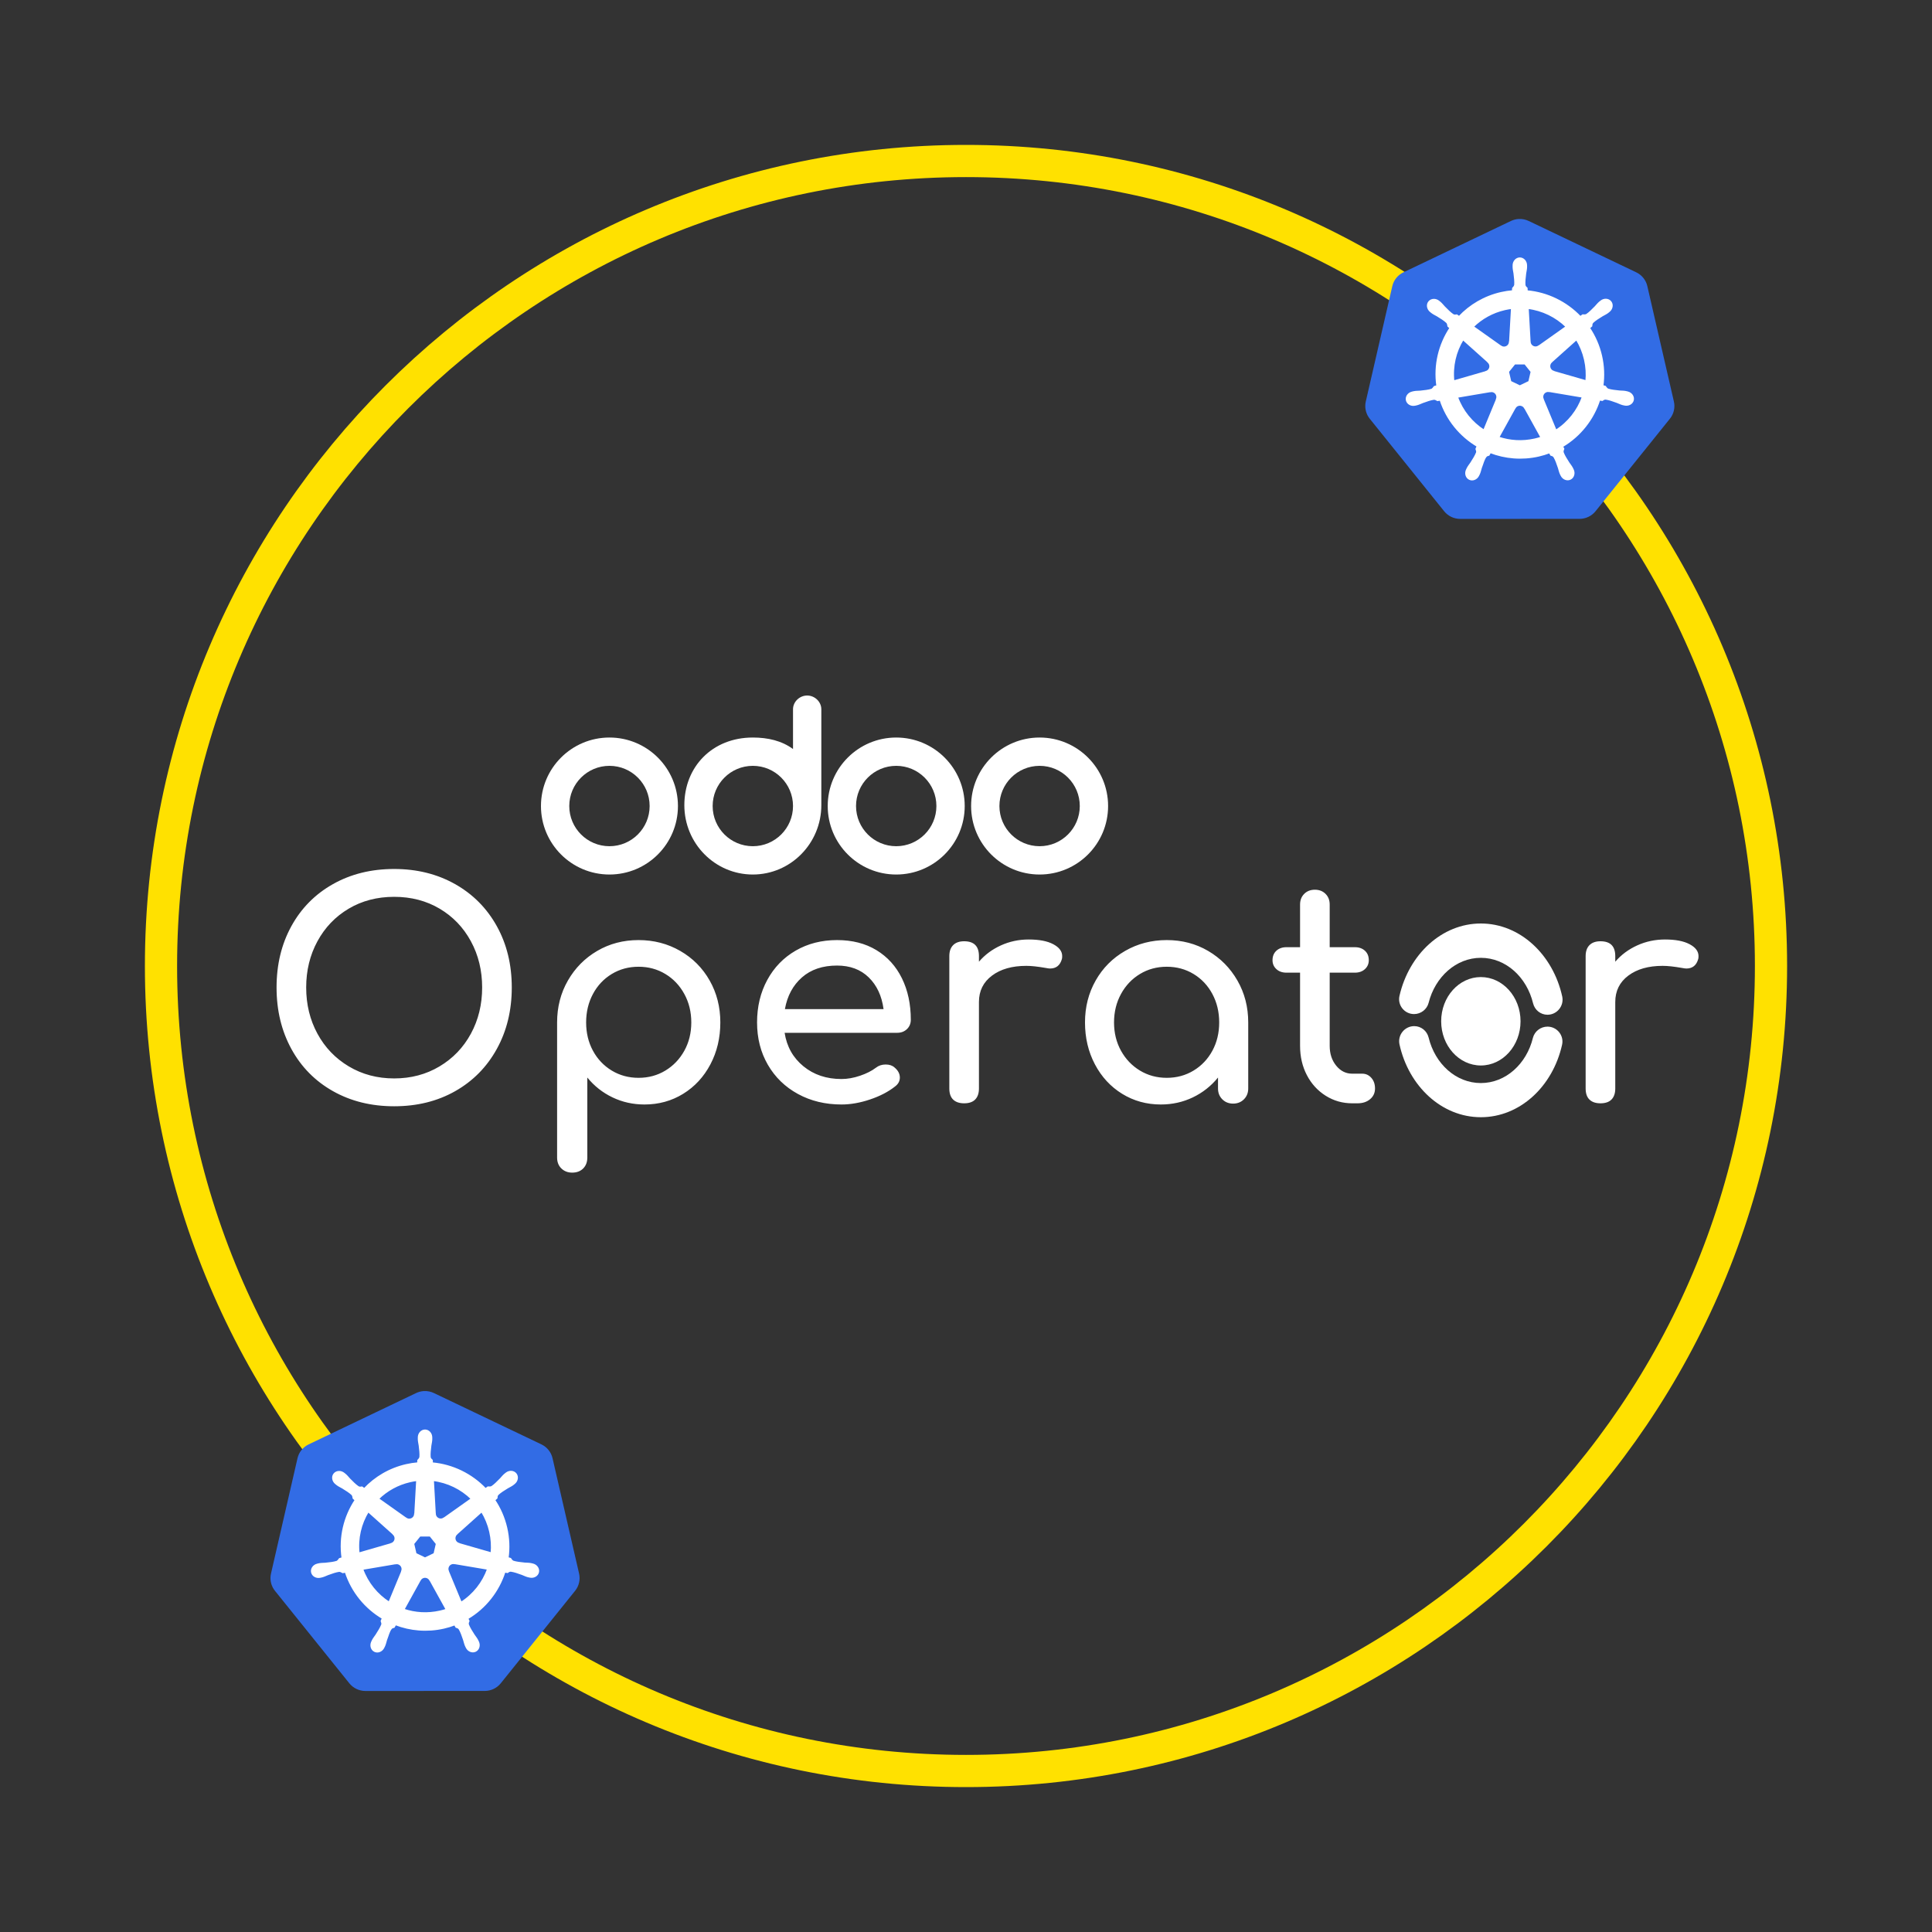 <?xml version="1.0" standalone="no"?><!-- Generator: Gravit.io --><svg xmlns="http://www.w3.org/2000/svg" xmlns:xlink="http://www.w3.org/1999/xlink" style="isolation:isolate" viewBox="0 0 300 300" width="300" height="300"><rect x="0" y="0" width="300" height="300" fill="#333333" stroke="none"/><defs><clipPath id="_clipPath_RadrR1rKlgPUKTvE7BskDRkjs2Ra6gSo"><rect width="300" height="300"/></clipPath></defs><g clip-path="url(#_clipPath_RadrR1rKlgPUKTvE7BskDRkjs2Ra6gSo)"><clipPath id="_clipPath_fwPvP62G9bZSIKpOe9yJlGuxgbLxcafm"><rect x="0" y="0" width="300" height="300" transform="matrix(1,0,0,1,0,0)" fill="rgb(255,255,255)"/></clipPath><g clip-path="url(#_clipPath_fwPvP62G9bZSIKpOe9yJlGuxgbLxcafm)"><g id="Group"><rect x="0" y="0" width="300" height="300" transform="matrix(1,0,0,1,0,0)" fill="none"/><path d=" M 25 150 C 25 81.011 81.011 25 150 25 C 218.989 25 275 81.011 275 150 C 275 218.989 218.989 275 150 275 C 81.011 275 25 218.989 25 150 Z " fill="none" vector-effect="non-scaling-stroke" stroke-width="5" stroke="rgb(255,225,0)" stroke-opacity="10000" stroke-linejoin="miter" stroke-linecap="square" stroke-miterlimit="3"/><g id="Odoo"><path d=" M 161.428 135.795 C 155.555 135.795 150.793 131.033 150.793 125.159 C 150.793 119.285 155.555 114.523 161.428 114.523 C 167.302 114.523 172.064 119.285 172.064 125.159 C 172.064 131.033 167.302 135.795 161.428 135.795 Z  M 161.428 131.399 C 164.874 131.399 167.668 128.605 167.668 125.159 C 167.668 121.713 164.874 118.919 161.428 118.919 C 157.982 118.919 155.189 121.713 155.189 125.159 C 155.189 128.605 157.982 131.399 161.428 131.399 Z  M 139.164 135.795 C 133.29 135.795 128.528 131.033 128.528 125.159 C 128.528 119.285 133.29 114.523 139.164 114.523 C 145.038 114.523 149.8 119.285 149.8 125.159 C 149.8 131.033 145.038 135.795 139.164 135.795 Z  M 139.164 131.399 C 142.61 131.399 145.404 128.605 145.404 125.159 C 145.404 121.713 142.61 118.919 139.164 118.919 C 135.718 118.919 132.924 121.713 132.924 125.159 C 132.924 128.605 135.718 131.399 139.164 131.399 Z  M 127.536 125.017 C 127.536 130.964 122.772 135.795 116.898 135.795 C 111.025 135.795 106.264 130.974 106.264 125.027 C 106.264 119.08 110.589 114.523 116.898 114.523 C 119.23 114.523 121.386 115.019 123.139 116.307 L 123.139 110.14 C 123.139 108.958 124.17 108 125.338 108 C 126.504 108 127.536 108.959 127.536 110.14 L 127.536 125.017 L 127.536 125.017 Z  M 116.9 131.399 C 120.346 131.399 123.139 128.605 123.139 125.159 C 123.139 121.713 120.346 118.919 116.9 118.919 C 113.454 118.919 110.66 121.713 110.66 125.159 C 110.66 128.605 113.454 131.399 116.9 131.399 Z " fill="rgb(255,255,255)"/><path d=" M 94.635 135.795 C 88.761 135.795 84 131.033 84 125.159 C 84 119.285 88.761 114.523 94.635 114.523 C 100.509 114.523 105.271 119.285 105.271 125.159 C 105.271 131.033 100.509 135.795 94.635 135.795 Z  M 94.635 131.399 C 98.081 131.399 100.875 128.605 100.875 125.159 C 100.875 121.713 98.081 118.919 94.635 118.919 C 91.189 118.919 88.396 121.713 88.396 125.159 C 88.396 128.605 91.189 131.399 94.635 131.399 Z " fill="rgb(255,255,255)"/></g><g id="k8sr"><path d=" M 235.834 34.004 C 235.409 34.025 234.994 34.131 234.611 34.314 L 217.924 42.287 C 217.049 42.705 216.413 43.495 216.197 44.434 L 212.08 62.344 C 211.888 63.178 212.044 64.053 212.513 64.77 C 212.57 64.857 212.63 64.941 212.695 65.022 L 224.245 79.383 C 224.851 80.136 225.769 80.574 226.74 80.574 L 245.262 80.57 C 246.233 80.57 247.151 80.133 247.757 79.381 L 259.303 65.018 C 259.909 64.265 260.136 63.279 259.92 62.34 L 255.797 44.43 C 255.581 43.491 254.945 42.7 254.07 42.283 L 237.381 34.314 C 236.899 34.084 236.367 33.977 235.834 34.004 L 235.834 34.004 L 235.834 34.004 Z " fill="rgb(50,108,229)"/><path d=" M 235.999 40.099 C 235.447 40.099 235 40.596 235 41.209 C 235 41.218 235.002 41.227 235.002 41.237 C 235.001 41.32 234.997 41.42 235 41.493 C 235.013 41.846 235.09 42.117 235.137 42.442 C 235.221 43.14 235.291 43.717 235.248 44.254 C 235.205 44.457 235.056 44.642 234.923 44.771 L 234.9 45.193 C 234.3 45.243 233.697 45.334 233.094 45.471 C 230.501 46.06 228.268 47.396 226.568 49.199 C 226.458 49.124 226.265 48.986 226.207 48.943 C 226.029 48.967 225.849 49.022 225.614 48.886 C 225.167 48.585 224.76 48.169 224.267 47.669 C 224.042 47.43 223.878 47.202 223.61 46.971 C 223.549 46.919 223.456 46.848 223.388 46.794 C 223.178 46.627 222.931 46.54 222.692 46.532 C 222.385 46.521 222.09 46.641 221.896 46.884 C 221.552 47.315 221.663 47.974 222.142 48.356 C 222.147 48.36 222.152 48.363 222.157 48.367 C 222.223 48.42 222.303 48.489 222.364 48.533 C 222.648 48.744 222.908 48.851 223.192 49.018 C 223.789 49.387 224.284 49.693 224.677 50.061 C 224.831 50.225 224.857 50.513 224.878 50.638 L 225.198 50.924 C 223.484 53.503 222.691 56.688 223.16 59.934 L 222.741 60.056 C 222.631 60.198 222.475 60.422 222.312 60.489 C 221.799 60.651 221.22 60.71 220.522 60.784 C 220.194 60.811 219.911 60.795 219.564 60.86 C 219.487 60.875 219.381 60.903 219.297 60.922 C 219.294 60.923 219.291 60.924 219.288 60.924 C 219.284 60.926 219.278 60.928 219.273 60.929 C 218.685 61.071 218.306 61.612 218.428 62.145 C 218.55 62.678 219.125 63.003 219.717 62.875 C 219.722 62.874 219.728 62.874 219.732 62.873 C 219.739 62.871 219.745 62.868 219.751 62.867 C 219.834 62.848 219.937 62.828 220.01 62.809 C 220.351 62.717 220.599 62.583 220.906 62.465 C 221.567 62.228 222.114 62.03 222.648 61.953 C 222.87 61.936 223.105 62.091 223.222 62.156 L 223.657 62.081 C 224.659 65.187 226.758 67.698 229.417 69.273 L 229.236 69.709 C 229.301 69.878 229.373 70.107 229.325 70.273 C 229.131 70.776 228.799 71.307 228.42 71.898 C 228.237 72.172 228.05 72.384 227.885 72.697 C 227.845 72.771 227.795 72.886 227.757 72.965 C 227.5 73.515 227.688 74.147 228.181 74.385 C 228.678 74.624 229.294 74.372 229.56 73.821 C 229.561 73.821 229.562 73.82 229.562 73.819 C 229.563 73.819 229.562 73.818 229.562 73.817 C 229.6 73.739 229.654 73.636 229.686 73.563 C 229.828 73.239 229.875 72.961 229.974 72.648 C 230.238 71.984 230.384 71.287 230.747 70.853 C 230.847 70.734 231.009 70.689 231.178 70.644 L 231.404 70.234 C 233.722 71.123 236.316 71.362 238.908 70.774 C 239.499 70.639 240.07 70.466 240.622 70.257 C 240.685 70.37 240.803 70.587 240.835 70.641 C 241.006 70.697 241.193 70.726 241.345 70.951 C 241.617 71.416 241.803 71.966 242.03 72.63 C 242.13 72.944 242.179 73.222 242.32 73.546 C 242.353 73.62 242.406 73.724 242.444 73.802 C 242.71 74.354 243.328 74.607 243.825 74.368 C 244.318 74.13 244.507 73.498 244.25 72.948 C 244.212 72.869 244.159 72.754 244.119 72.68 C 243.954 72.367 243.767 72.157 243.584 71.883 C 243.206 71.292 242.892 70.8 242.698 70.298 C 242.617 70.038 242.712 69.877 242.775 69.709 C 242.737 69.665 242.656 69.421 242.608 69.305 C 245.371 67.674 247.409 65.07 248.367 62.062 C 248.496 62.082 248.72 62.122 248.793 62.137 C 248.944 62.038 249.082 61.908 249.353 61.93 C 249.886 62.007 250.433 62.205 251.094 62.442 C 251.401 62.56 251.649 62.696 251.99 62.788 C 252.063 62.807 252.166 62.825 252.249 62.843 C 252.255 62.845 252.261 62.848 252.268 62.849 C 252.272 62.85 252.278 62.851 252.283 62.852 C 252.875 62.979 253.45 62.655 253.572 62.122 C 253.693 61.589 253.315 61.047 252.727 60.905 C 252.641 60.886 252.52 60.853 252.436 60.837 C 252.089 60.771 251.806 60.787 251.478 60.76 C 250.78 60.687 250.201 60.627 249.688 60.466 C 249.478 60.384 249.329 60.135 249.256 60.032 L 248.853 59.915 C 249.062 58.402 249.006 56.827 248.644 55.252 C 248.279 53.662 247.633 52.207 246.772 50.926 C 246.876 50.832 247.071 50.659 247.127 50.608 C 247.143 50.429 247.129 50.241 247.314 50.042 C 247.707 49.673 248.202 49.368 248.8 48.999 C 249.083 48.832 249.345 48.724 249.63 48.514 C 249.694 48.467 249.782 48.391 249.85 48.337 C 250.329 47.955 250.439 47.296 250.095 46.864 C 249.751 46.433 249.085 46.393 248.606 46.775 C 248.537 46.829 248.445 46.899 248.384 46.952 C 248.115 47.183 247.95 47.411 247.724 47.65 C 247.232 48.15 246.824 48.568 246.377 48.868 C 246.184 48.981 245.9 48.942 245.771 48.935 L 245.391 49.206 C 243.225 46.934 240.276 45.482 237.1 45.2 C 237.091 45.067 237.08 44.826 237.077 44.754 C 236.947 44.629 236.79 44.523 236.75 44.254 C 236.707 43.717 236.779 43.14 236.863 42.442 C 236.91 42.117 236.987 41.846 237 41.493 C 237.003 41.412 236.998 41.296 236.998 41.209 C 236.998 40.596 236.551 40.099 235.999 40.099 L 235.999 40.099 L 235.999 40.099 Z  M 234.748 47.846 L 234.452 53.086 L 234.43 53.096 C 234.41 53.565 234.025 53.939 233.551 53.939 C 233.357 53.939 233.178 53.877 233.032 53.771 L 233.024 53.775 L 228.728 50.729 C 230.048 49.431 231.737 48.472 233.683 48.03 C 234.039 47.949 234.394 47.889 234.748 47.846 Z  M 237.252 47.846 C 239.524 48.126 241.626 49.155 243.236 50.732 L 238.968 53.758 L 238.953 53.751 C 238.574 54.028 238.04 53.96 237.745 53.589 C 237.624 53.438 237.56 53.259 237.553 53.079 L 237.548 53.077 L 237.252 47.846 L 237.252 47.846 Z  M 227.17 52.687 L 231.092 56.195 L 231.088 56.216 C 231.442 56.524 231.494 57.058 231.199 57.429 C 231.078 57.58 230.916 57.682 230.742 57.73 L 230.738 57.747 L 225.71 59.198 C 225.454 56.858 226.006 54.583 227.17 52.687 Z  M 244.8 52.689 C 245.383 53.633 245.824 54.688 246.087 55.832 C 246.347 56.962 246.412 58.091 246.305 59.181 L 241.251 57.725 L 241.247 57.704 C 240.794 57.58 240.516 57.12 240.622 56.658 C 240.665 56.469 240.765 56.309 240.901 56.191 L 240.899 56.18 L 244.8 52.689 L 244.8 52.689 L 244.8 52.689 Z  M 235.194 56.466 L 236.801 56.466 L 237.8 57.715 L 237.442 59.273 L 235.999 59.966 L 234.552 59.27 L 234.193 57.713 L 235.194 56.466 L 235.194 56.466 Z  M 240.346 60.739 C 240.415 60.735 240.483 60.741 240.549 60.754 L 240.558 60.743 L 245.759 61.622 C 244.997 63.761 243.541 65.613 241.595 66.853 L 239.576 61.977 L 239.582 61.968 C 239.397 61.537 239.582 61.032 240.009 60.826 C 240.118 60.774 240.232 60.745 240.346 60.739 L 240.346 60.739 L 240.346 60.739 Z  M 231.611 60.76 C 232.008 60.766 232.364 61.041 232.456 61.445 C 232.499 61.634 232.478 61.822 232.407 61.987 L 232.422 62.006 L 230.424 66.834 C 228.557 65.636 227.069 63.841 226.273 61.639 L 231.43 60.764 L 231.438 60.775 C 231.496 60.764 231.554 60.759 231.611 60.76 L 231.611 60.76 L 231.611 60.76 Z  M 235.967 62.875 C 236.105 62.87 236.245 62.898 236.379 62.963 C 236.554 63.047 236.689 63.179 236.774 63.338 L 236.793 63.338 L 239.335 67.931 C 239.005 68.042 238.666 68.136 238.319 68.215 C 236.375 68.656 234.437 68.522 232.682 67.925 L 235.218 63.34 L 235.222 63.34 C 235.374 63.056 235.663 62.886 235.967 62.875 Z " fill="rgb(255,255,255)" vector-effect="non-scaling-stroke" stroke-width="0.25" stroke="rgb(255,255,255)" stroke-opacity="100" stroke-linejoin="miter" stroke-linecap="butt" stroke-miterlimit="4"/></g><g id="k8sl"><path d=" M 65.834 216.004 C 65.409 216.025 64.994 216.131 64.611 216.314 L 47.924 224.287 C 47.049 224.705 46.413 225.495 46.197 226.434 L 42.08 244.344 C 41.888 245.178 42.044 246.053 42.513 246.77 C 42.57 246.857 42.63 246.941 42.695 247.022 L 54.245 261.383 C 54.851 262.136 55.769 262.574 56.74 262.574 L 75.262 262.57 C 76.233 262.57 77.151 262.133 77.757 261.381 L 89.303 247.018 C 89.909 246.265 90.136 245.279 89.92 244.34 L 85.797 226.43 C 85.581 225.491 84.945 224.7 84.07 224.283 L 67.381 216.314 C 66.899 216.084 66.367 215.977 65.834 216.004 L 65.834 216.004 L 65.834 216.004 Z " fill="rgb(50,108,229)"/><path d=" M 65.999 222.099 C 65.447 222.099 65 222.596 65 223.209 C 65 223.218 65.002 223.227 65.002 223.237 C 65.001 223.32 64.997 223.42 65 223.493 C 65.013 223.846 65.09 224.117 65.137 224.442 C 65.221 225.14 65.291 225.717 65.248 226.254 C 65.205 226.457 65.056 226.642 64.923 226.771 L 64.9 227.193 C 64.3 227.243 63.697 227.334 63.094 227.471 C 60.501 228.06 58.268 229.396 56.568 231.199 C 56.458 231.124 56.265 230.986 56.207 230.943 C 56.029 230.967 55.849 231.022 55.614 230.886 C 55.167 230.585 54.76 230.169 54.267 229.669 C 54.042 229.43 53.878 229.202 53.61 228.971 C 53.549 228.919 53.456 228.848 53.388 228.794 C 53.178 228.627 52.931 228.54 52.692 228.532 C 52.385 228.521 52.09 228.641 51.896 228.884 C 51.552 229.315 51.663 229.974 52.142 230.356 C 52.147 230.36 52.152 230.363 52.157 230.367 C 52.223 230.42 52.303 230.489 52.364 230.533 C 52.648 230.744 52.908 230.851 53.192 231.018 C 53.789 231.387 54.284 231.693 54.677 232.061 C 54.831 232.225 54.857 232.513 54.878 232.638 L 55.198 232.924 C 53.484 235.503 52.691 238.688 53.16 241.934 L 52.741 242.056 C 52.631 242.198 52.475 242.422 52.312 242.489 C 51.799 242.651 51.22 242.71 50.522 242.784 C 50.194 242.811 49.911 242.795 49.564 242.86 C 49.487 242.875 49.381 242.903 49.297 242.922 C 49.294 242.923 49.291 242.924 49.288 242.924 C 49.284 242.926 49.278 242.928 49.273 242.929 C 48.685 243.071 48.306 243.612 48.428 244.145 C 48.55 244.678 49.125 245.003 49.717 244.875 C 49.722 244.874 49.728 244.874 49.732 244.873 C 49.739 244.871 49.745 244.868 49.751 244.867 C 49.834 244.848 49.937 244.828 50.01 244.809 C 50.351 244.717 50.599 244.583 50.906 244.465 C 51.567 244.228 52.114 244.03 52.648 243.953 C 52.87 243.936 53.105 244.091 53.222 244.156 L 53.657 244.081 C 54.659 247.187 56.758 249.698 59.417 251.273 L 59.236 251.709 C 59.301 251.878 59.373 252.107 59.325 252.273 C 59.131 252.776 58.799 253.307 58.42 253.898 C 58.237 254.172 58.05 254.384 57.885 254.697 C 57.845 254.771 57.795 254.886 57.757 254.965 C 57.5 255.515 57.688 256.147 58.181 256.385 C 58.678 256.624 59.294 256.372 59.56 255.821 C 59.561 255.821 59.562 255.82 59.562 255.819 C 59.563 255.819 59.562 255.818 59.562 255.817 C 59.6 255.739 59.654 255.636 59.686 255.563 C 59.828 255.239 59.875 254.961 59.974 254.648 C 60.238 253.984 60.384 253.287 60.747 252.853 C 60.847 252.734 61.009 252.689 61.178 252.644 L 61.404 252.234 C 63.722 253.123 66.316 253.362 68.908 252.774 C 69.499 252.639 70.07 252.466 70.622 252.257 C 70.685 252.37 70.803 252.587 70.835 252.641 C 71.006 252.697 71.193 252.726 71.345 252.951 C 71.617 253.416 71.803 253.966 72.03 254.63 C 72.13 254.944 72.179 255.222 72.32 255.546 C 72.353 255.62 72.406 255.724 72.444 255.802 C 72.71 256.354 73.328 256.607 73.825 256.368 C 74.318 256.13 74.507 255.498 74.25 254.948 C 74.212 254.869 74.159 254.754 74.119 254.68 C 73.954 254.367 73.767 254.157 73.584 253.883 C 73.206 253.292 72.892 252.8 72.698 252.298 C 72.617 252.038 72.712 251.877 72.775 251.709 C 72.737 251.665 72.656 251.421 72.608 251.305 C 75.371 249.674 77.409 247.07 78.367 244.062 C 78.496 244.082 78.72 244.122 78.793 244.137 C 78.944 244.038 79.082 243.908 79.353 243.93 C 79.886 244.007 80.433 244.205 81.094 244.442 C 81.401 244.56 81.649 244.696 81.99 244.788 C 82.063 244.807 82.166 244.825 82.249 244.843 C 82.255 244.845 82.261 244.848 82.268 244.849 C 82.272 244.85 82.278 244.851 82.283 244.852 C 82.875 244.979 83.45 244.655 83.572 244.122 C 83.693 243.589 83.315 243.047 82.727 242.905 C 82.641 242.886 82.52 242.853 82.436 242.837 C 82.089 242.771 81.806 242.787 81.478 242.76 C 80.78 242.687 80.201 242.627 79.688 242.466 C 79.478 242.384 79.329 242.135 79.256 242.032 L 78.853 241.915 C 79.062 240.402 79.006 238.827 78.644 237.252 C 78.279 235.662 77.633 234.207 76.772 232.926 C 76.876 232.832 77.071 232.659 77.127 232.608 C 77.143 232.429 77.129 232.241 77.314 232.042 C 77.707 231.673 78.202 231.368 78.8 230.999 C 79.083 230.832 79.345 230.724 79.63 230.514 C 79.694 230.467 79.782 230.391 79.85 230.337 C 80.329 229.955 80.439 229.296 80.095 228.864 C 79.751 228.433 79.085 228.393 78.606 228.775 C 78.537 228.829 78.445 228.899 78.384 228.952 C 78.115 229.183 77.95 229.411 77.724 229.65 C 77.232 230.15 76.824 230.568 76.377 230.868 C 76.184 230.981 75.9 230.942 75.771 230.935 L 75.391 231.206 C 73.225 228.934 70.276 227.482 67.1 227.2 C 67.091 227.067 67.08 226.826 67.077 226.754 C 66.947 226.629 66.79 226.523 66.75 226.254 C 66.707 225.717 66.779 225.14 66.863 224.442 C 66.91 224.117 66.987 223.846 67 223.493 C 67.003 223.412 66.998 223.296 66.998 223.209 C 66.998 222.596 66.551 222.099 65.999 222.099 L 65.999 222.099 L 65.999 222.099 Z  M 64.748 229.846 L 64.452 235.086 L 64.43 235.096 C 64.41 235.565 64.025 235.939 63.551 235.939 C 63.357 235.939 63.178 235.877 63.032 235.771 L 63.024 235.775 L 58.728 232.729 C 60.048 231.431 61.737 230.472 63.683 230.03 C 64.039 229.949 64.394 229.889 64.748 229.846 Z  M 67.252 229.846 C 69.524 230.126 71.626 231.155 73.236 232.732 L 68.968 235.758 L 68.953 235.751 C 68.574 236.028 68.04 235.96 67.745 235.589 C 67.624 235.438 67.56 235.259 67.553 235.079 L 67.548 235.077 L 67.252 229.846 L 67.252 229.846 Z  M 57.17 234.687 L 61.092 238.195 L 61.088 238.216 C 61.442 238.524 61.494 239.058 61.199 239.429 C 61.078 239.58 60.916 239.682 60.742 239.73 L 60.738 239.747 L 55.71 241.198 C 55.454 238.858 56.006 236.583 57.17 234.687 Z  M 74.8 234.689 C 75.383 235.633 75.824 236.688 76.087 237.832 C 76.347 238.962 76.412 240.091 76.305 241.181 L 71.251 239.725 L 71.247 239.704 C 70.794 239.58 70.516 239.12 70.622 238.658 C 70.665 238.469 70.765 238.309 70.901 238.191 L 70.899 238.18 L 74.8 234.689 L 74.8 234.689 L 74.8 234.689 Z  M 65.194 238.466 L 66.801 238.466 L 67.8 239.715 L 67.442 241.273 L 65.999 241.966 L 64.552 241.27 L 64.193 239.713 L 65.194 238.466 L 65.194 238.466 Z  M 70.346 242.739 C 70.415 242.735 70.483 242.741 70.549 242.754 L 70.558 242.743 L 75.759 243.622 C 74.997 245.761 73.541 247.613 71.595 248.853 L 69.576 243.977 L 69.582 243.968 C 69.397 243.537 69.582 243.032 70.009 242.826 C 70.118 242.774 70.232 242.745 70.346 242.739 L 70.346 242.739 L 70.346 242.739 Z  M 61.611 242.76 C 62.008 242.766 62.364 243.041 62.456 243.445 C 62.499 243.634 62.478 243.822 62.407 243.987 L 62.422 244.006 L 60.424 248.834 C 58.557 247.636 57.069 245.841 56.273 243.639 L 61.43 242.764 L 61.438 242.775 C 61.496 242.764 61.554 242.759 61.611 242.76 L 61.611 242.76 L 61.611 242.76 Z  M 65.967 244.875 C 66.105 244.87 66.245 244.898 66.379 244.963 C 66.554 245.047 66.689 245.179 66.774 245.338 L 66.793 245.338 L 69.335 249.931 C 69.005 250.042 68.666 250.136 68.319 250.215 C 66.375 250.656 64.437 250.522 62.682 249.925 L 65.218 245.34 L 65.222 245.34 C 65.374 245.056 65.663 244.886 65.967 244.875 Z " fill="rgb(255,255,255)" vector-effect="non-scaling-stroke" stroke-width="0.25" stroke="rgb(255,255,255)" stroke-opacity="100" stroke-linejoin="miter" stroke-linecap="butt" stroke-miterlimit="4"/></g><g id="Opertor"><g id="Group"><path d=" M 229.946 148.73 C 233.82 148.73 237.07 151.719 238.057 155.801 C 238.317 156.841 239.227 157.569 240.293 157.569 L 240.293 157.569 C 241.775 157.569 242.893 156.191 242.581 154.735 C 241.151 148.236 236.03 143.4 229.946 143.4 C 223.888 143.4 218.793 148.184 217.311 154.631 C 216.973 156.087 218.091 157.465 219.573 157.465 L 219.573 157.465 C 220.638 157.465 221.574 156.737 221.834 155.723 C 222.848 151.693 226.098 148.73 229.946 148.73 Z " fill="rgb(255,255,255)"/><path d=" M 229.946 168.176 C 226.072 168.176 222.822 165.187 221.834 161.105 C 221.574 160.065 220.664 159.337 219.599 159.337 L 219.599 159.337 C 218.117 159.337 216.999 160.715 217.311 162.171 C 218.741 168.67 223.862 173.48 229.946 173.48 C 236.004 173.48 241.099 168.722 242.555 162.249 C 242.893 160.793 241.775 159.415 240.293 159.415 L 240.293 159.415 C 239.227 159.415 238.291 160.143 238.031 161.157 C 237.044 165.213 233.794 168.176 229.946 168.176 Z " fill="rgb(255,255,255)"/><path d=" M 223.784 158.583 C 223.784 154.795 226.545 151.719 229.946 151.719 C 233.347 151.719 236.108 154.795 236.108 158.583 C 236.108 162.371 233.347 165.447 229.946 165.447 C 226.545 165.447 223.784 162.371 223.784 158.583 Z " fill="rgb(255,255,255)"/></g><path d=" M 258.546 145.883 L 258.546 145.883 Q 260.984 145.883 262.364 146.619 L 262.364 146.619 L 262.364 146.619 Q 263.744 147.355 263.744 148.459 L 263.744 148.459 L 263.744 148.459 Q 263.744 148.781 263.698 148.919 L 263.698 148.919 L 263.698 148.919 Q 263.284 150.391 261.858 150.391 L 261.858 150.391 L 261.858 150.391 Q 261.628 150.391 261.168 150.299 L 261.168 150.299 L 261.168 150.299 Q 259.328 149.977 258.178 149.977 L 258.178 149.977 L 258.178 149.977 Q 254.866 149.977 252.842 151.495 L 252.842 151.495 L 252.842 151.495 Q 250.818 153.013 250.818 155.589 L 250.818 155.589 L 250.818 169.021 L 250.818 169.021 Q 250.818 170.125 250.243 170.723 L 250.243 170.723 L 250.243 170.723 Q 249.668 171.321 248.518 171.321 L 248.518 171.321 L 248.518 171.321 Q 247.414 171.321 246.816 170.746 L 246.816 170.746 L 246.816 170.746 Q 246.218 170.171 246.218 169.021 L 246.218 169.021 L 246.218 148.459 L 246.218 148.459 Q 246.218 147.355 246.816 146.757 L 246.816 146.757 L 246.816 146.757 Q 247.414 146.159 248.518 146.159 L 248.518 146.159 L 248.518 146.159 Q 250.818 146.159 250.818 148.459 L 250.818 148.459 L 250.818 149.333 L 250.818 149.333 Q 252.198 147.723 254.222 146.803 L 254.222 146.803 L 254.222 146.803 Q 256.246 145.883 258.546 145.883 L 258.546 145.883 L 258.546 145.883 L 258.546 145.883 Z  M 61.206 134.935 L 61.206 134.935 Q 66.496 134.935 70.659 137.281 L 70.659 137.281 L 70.659 137.281 Q 74.822 139.627 77.145 143.813 L 77.145 143.813 L 77.145 143.813 Q 79.468 147.999 79.468 153.335 L 79.468 153.335 L 79.468 153.335 Q 79.468 158.671 77.145 162.88 L 77.145 162.88 L 77.145 162.88 Q 74.822 167.089 70.682 169.435 L 70.682 169.435 L 70.682 169.435 Q 66.542 171.781 61.206 171.781 L 61.206 171.781 L 61.206 171.781 Q 55.87 171.781 51.707 169.435 L 51.707 169.435 L 51.707 169.435 Q 47.544 167.089 45.244 162.88 L 45.244 162.88 L 45.244 162.88 Q 42.944 158.671 42.944 153.335 L 42.944 153.335 L 42.944 153.335 Q 42.944 147.999 45.244 143.813 L 45.244 143.813 L 45.244 143.813 Q 47.544 139.627 51.707 137.281 L 51.707 137.281 L 51.707 137.281 Q 55.87 134.935 61.206 134.935 L 61.206 134.935 L 61.206 134.935 L 61.206 134.935 Z  M 61.206 139.259 L 61.206 139.259 Q 57.25 139.259 54.145 141.099 L 54.145 141.099 L 54.145 141.099 Q 51.04 142.939 49.292 146.159 L 49.292 146.159 L 49.292 146.159 Q 47.544 149.379 47.544 153.335 L 47.544 153.335 L 47.544 153.335 Q 47.544 157.291 49.292 160.511 L 49.292 160.511 L 49.292 160.511 Q 51.04 163.731 54.168 165.594 L 54.168 165.594 L 54.168 165.594 Q 57.296 167.457 61.206 167.457 L 61.206 167.457 L 61.206 167.457 Q 65.116 167.457 68.244 165.594 L 68.244 165.594 L 68.244 165.594 Q 71.372 163.731 73.12 160.511 L 73.12 160.511 L 73.12 160.511 Q 74.868 157.291 74.868 153.335 L 74.868 153.335 L 74.868 153.335 Q 74.868 149.379 73.12 146.159 L 73.12 146.159 L 73.12 146.159 Q 71.372 142.939 68.267 141.099 L 68.267 141.099 L 68.267 141.099 Q 65.162 139.259 61.206 139.259 L 61.206 139.259 L 61.206 139.259 L 61.206 139.259 Z  M 99.156 145.975 L 99.156 145.975 Q 102.698 145.975 105.619 147.654 L 105.619 147.654 L 105.619 147.654 Q 108.54 149.333 110.196 152.254 L 110.196 152.254 L 110.196 152.254 Q 111.852 155.175 111.852 158.763 L 111.852 158.763 L 111.852 158.763 Q 111.852 162.351 110.311 165.272 L 110.311 165.272 L 110.311 165.272 Q 108.77 168.193 106.079 169.849 L 106.079 169.849 L 106.079 169.849 Q 103.388 171.505 100.076 171.505 L 100.076 171.505 L 100.076 171.505 Q 97.408 171.505 95.108 170.401 L 95.108 170.401 L 95.108 170.401 Q 92.808 169.297 91.198 167.319 L 91.198 167.319 L 91.198 179.739 L 91.198 179.739 Q 91.198 180.797 90.554 181.441 L 90.554 181.441 L 90.554 181.441 Q 89.91 182.085 88.852 182.085 L 88.852 182.085 L 88.852 182.085 Q 87.84 182.085 87.173 181.441 L 87.173 181.441 L 87.173 181.441 Q 86.506 180.797 86.506 179.739 L 86.506 179.739 L 86.506 158.763 L 86.506 158.763 Q 86.506 155.175 88.185 152.254 L 88.185 152.254 L 88.185 152.254 Q 89.864 149.333 92.739 147.654 L 92.739 147.654 L 92.739 147.654 Q 95.614 145.975 99.156 145.975 L 99.156 145.975 L 99.156 145.975 L 99.156 145.975 Z  M 99.156 167.365 L 99.156 167.365 Q 101.456 167.365 103.319 166.238 L 103.319 166.238 L 103.319 166.238 Q 105.182 165.111 106.263 163.156 L 106.263 163.156 L 106.263 163.156 Q 107.344 161.201 107.344 158.763 L 107.344 158.763 L 107.344 158.763 Q 107.344 156.325 106.263 154.347 L 106.263 154.347 L 106.263 154.347 Q 105.182 152.369 103.319 151.242 L 103.319 151.242 L 103.319 151.242 Q 101.456 150.115 99.156 150.115 L 99.156 150.115 L 99.156 150.115 Q 96.856 150.115 94.993 151.242 L 94.993 151.242 L 94.993 151.242 Q 93.13 152.369 92.072 154.347 L 92.072 154.347 L 92.072 154.347 Q 91.014 156.325 91.014 158.763 L 91.014 158.763 L 91.014 158.763 Q 91.014 161.201 92.072 163.156 L 92.072 163.156 L 92.072 163.156 Q 93.13 165.111 94.993 166.238 L 94.993 166.238 L 94.993 166.238 Q 96.856 167.365 99.156 167.365 L 99.156 167.365 L 99.156 167.365 L 99.156 167.365 Z  M 141.43 158.349 L 141.43 158.349 Q 141.43 159.223 140.832 159.798 L 140.832 159.798 L 140.832 159.798 Q 140.234 160.373 139.314 160.373 L 139.314 160.373 L 121.834 160.373 L 121.834 160.373 Q 122.34 163.593 124.755 165.571 L 124.755 165.571 L 124.755 165.571 Q 127.17 167.549 130.666 167.549 L 130.666 167.549 L 130.666 167.549 Q 132.046 167.549 133.541 167.043 L 133.541 167.043 L 133.541 167.043 Q 135.036 166.537 136.002 165.801 L 136.002 165.801 L 136.002 165.801 Q 136.646 165.295 137.52 165.295 L 137.52 165.295 L 137.52 165.295 Q 138.394 165.295 138.9 165.755 L 138.9 165.755 L 138.9 165.755 Q 139.728 166.445 139.728 167.319 L 139.728 167.319 L 139.728 167.319 Q 139.728 168.147 138.992 168.699 L 138.992 168.699 L 138.992 168.699 Q 137.428 169.941 135.105 170.723 L 135.105 170.723 L 135.105 170.723 Q 132.782 171.505 130.666 171.505 L 130.666 171.505 L 130.666 171.505 Q 126.894 171.505 123.904 169.872 L 123.904 169.872 L 123.904 169.872 Q 120.914 168.239 119.235 165.341 L 119.235 165.341 L 119.235 165.341 Q 117.556 162.443 117.556 158.763 L 117.556 158.763 L 117.556 158.763 Q 117.556 155.083 119.143 152.162 L 119.143 152.162 L 119.143 152.162 Q 120.73 149.241 123.559 147.608 L 123.559 147.608 L 123.559 147.608 Q 126.388 145.975 129.976 145.975 L 129.976 145.975 L 129.976 145.975 Q 133.518 145.975 136.094 147.539 L 136.094 147.539 L 136.094 147.539 Q 138.67 149.103 140.05 151.909 L 140.05 151.909 L 140.05 151.909 Q 141.43 154.715 141.43 158.349 L 141.43 158.349 L 141.43 158.349 L 141.43 158.349 Z  M 129.976 149.931 L 129.976 149.931 Q 126.618 149.931 124.525 151.771 L 124.525 151.771 L 124.525 151.771 Q 122.432 153.611 121.88 156.693 L 121.88 156.693 L 137.198 156.693 L 137.198 156.693 Q 136.784 153.611 134.898 151.771 L 134.898 151.771 L 134.898 151.771 Q 133.012 149.931 129.976 149.931 L 129.976 149.931 L 129.976 149.931 L 129.976 149.931 Z  M 159.738 145.883 L 159.738 145.883 Q 162.176 145.883 163.556 146.619 L 163.556 146.619 L 163.556 146.619 Q 164.936 147.355 164.936 148.459 L 164.936 148.459 L 164.936 148.459 Q 164.936 148.781 164.89 148.919 L 164.89 148.919 L 164.89 148.919 Q 164.476 150.391 163.05 150.391 L 163.05 150.391 L 163.05 150.391 Q 162.82 150.391 162.36 150.299 L 162.36 150.299 L 162.36 150.299 Q 160.52 149.977 159.37 149.977 L 159.37 149.977 L 159.37 149.977 Q 156.058 149.977 154.034 151.495 L 154.034 151.495 L 154.034 151.495 Q 152.01 153.013 152.01 155.589 L 152.01 155.589 L 152.01 169.021 L 152.01 169.021 Q 152.01 170.125 151.435 170.723 L 151.435 170.723 L 151.435 170.723 Q 150.86 171.321 149.71 171.321 L 149.71 171.321 L 149.71 171.321 Q 148.606 171.321 148.008 170.746 L 148.008 170.746 L 148.008 170.746 Q 147.41 170.171 147.41 169.021 L 147.41 169.021 L 147.41 148.459 L 147.41 148.459 Q 147.41 147.355 148.008 146.757 L 148.008 146.757 L 148.008 146.757 Q 148.606 146.159 149.71 146.159 L 149.71 146.159 L 149.71 146.159 Q 152.01 146.159 152.01 148.459 L 152.01 148.459 L 152.01 149.333 L 152.01 149.333 Q 153.39 147.723 155.414 146.803 L 155.414 146.803 L 155.414 146.803 Q 157.438 145.883 159.738 145.883 L 159.738 145.883 L 159.738 145.883 L 159.738 145.883 Z  M 181.174 145.975 L 181.174 145.975 Q 184.716 145.975 187.591 147.654 L 187.591 147.654 L 187.591 147.654 Q 190.466 149.333 192.145 152.254 L 192.145 152.254 L 192.145 152.254 Q 193.824 155.175 193.824 158.763 L 193.824 158.763 L 193.824 169.021 L 193.824 169.021 Q 193.824 170.033 193.157 170.7 L 193.157 170.7 L 193.157 170.7 Q 192.49 171.367 191.478 171.367 L 191.478 171.367 L 191.478 171.367 Q 190.466 171.367 189.799 170.7 L 189.799 170.7 L 189.799 170.7 Q 189.132 170.033 189.132 169.021 L 189.132 169.021 L 189.132 167.319 L 189.132 167.319 Q 187.522 169.297 185.222 170.401 L 185.222 170.401 L 185.222 170.401 Q 182.922 171.505 180.254 171.505 L 180.254 171.505 L 180.254 171.505 Q 176.942 171.505 174.251 169.849 L 174.251 169.849 L 174.251 169.849 Q 171.56 168.193 170.019 165.272 L 170.019 165.272 L 170.019 165.272 Q 168.478 162.351 168.478 158.763 L 168.478 158.763 L 168.478 158.763 Q 168.478 155.175 170.134 152.254 L 170.134 152.254 L 170.134 152.254 Q 171.79 149.333 174.711 147.654 L 174.711 147.654 L 174.711 147.654 Q 177.632 145.975 181.174 145.975 L 181.174 145.975 L 181.174 145.975 L 181.174 145.975 Z  M 181.174 167.365 L 181.174 167.365 Q 183.474 167.365 185.337 166.238 L 185.337 166.238 L 185.337 166.238 Q 187.2 165.111 188.258 163.156 L 188.258 163.156 L 188.258 163.156 Q 189.316 161.201 189.316 158.763 L 189.316 158.763 L 189.316 158.763 Q 189.316 156.325 188.258 154.347 L 188.258 154.347 L 188.258 154.347 Q 187.2 152.369 185.337 151.242 L 185.337 151.242 L 185.337 151.242 Q 183.474 150.115 181.174 150.115 L 181.174 150.115 L 181.174 150.115 Q 178.874 150.115 177.011 151.242 L 177.011 151.242 L 177.011 151.242 Q 175.148 152.369 174.067 154.347 L 174.067 154.347 L 174.067 154.347 Q 172.986 156.325 172.986 158.763 L 172.986 158.763 L 172.986 158.763 Q 172.986 161.201 174.067 163.156 L 174.067 163.156 L 174.067 163.156 Q 175.148 165.111 177.011 166.238 L 177.011 166.238 L 177.011 166.238 Q 178.874 167.365 181.174 167.365 L 181.174 167.365 L 181.174 167.365 L 181.174 167.365 Z  M 211.534 166.721 L 211.534 166.721 Q 212.362 166.721 212.937 167.365 L 212.937 167.365 L 212.937 167.365 Q 213.512 168.009 213.512 169.021 L 213.512 169.021 L 213.512 169.021 Q 213.512 170.033 212.753 170.677 L 212.753 170.677 L 212.753 170.677 Q 211.994 171.321 210.798 171.321 L 210.798 171.321 L 209.97 171.321 L 209.97 171.321 Q 207.716 171.321 205.853 170.148 L 205.853 170.148 L 205.853 170.148 Q 203.99 168.975 202.932 166.951 L 202.932 166.951 L 202.932 166.951 Q 201.874 164.927 201.874 162.397 L 201.874 162.397 L 201.874 151.035 L 199.758 151.035 L 199.758 151.035 Q 198.792 151.035 198.194 150.483 L 198.194 150.483 L 198.194 150.483 Q 197.596 149.931 197.596 149.103 L 197.596 149.103 L 197.596 149.103 Q 197.596 148.183 198.194 147.631 L 198.194 147.631 L 198.194 147.631 Q 198.792 147.079 199.758 147.079 L 199.758 147.079 L 201.874 147.079 L 201.874 140.455 L 201.874 140.455 Q 201.874 139.443 202.518 138.799 L 202.518 138.799 L 202.518 138.799 Q 203.162 138.155 204.174 138.155 L 204.174 138.155 L 204.174 138.155 Q 205.186 138.155 205.83 138.799 L 205.83 138.799 L 205.83 138.799 Q 206.474 139.443 206.474 140.455 L 206.474 140.455 L 206.474 147.079 L 210.384 147.079 L 210.384 147.079 Q 211.35 147.079 211.948 147.631 L 211.948 147.631 L 211.948 147.631 Q 212.546 148.183 212.546 149.103 L 212.546 149.103 L 212.546 149.103 Q 212.546 149.931 211.948 150.483 L 211.948 150.483 L 211.948 150.483 Q 211.35 151.035 210.384 151.035 L 210.384 151.035 L 206.474 151.035 L 206.474 162.397 L 206.474 162.397 Q 206.474 164.237 207.486 165.479 L 207.486 165.479 L 207.486 165.479 Q 208.498 166.721 209.97 166.721 L 209.97 166.721 L 211.534 166.721 L 211.534 166.721 L 211.534 166.721 Z " fill-rule="evenodd" fill="rgb(255,255,255)"/></g></g></g></g></svg>